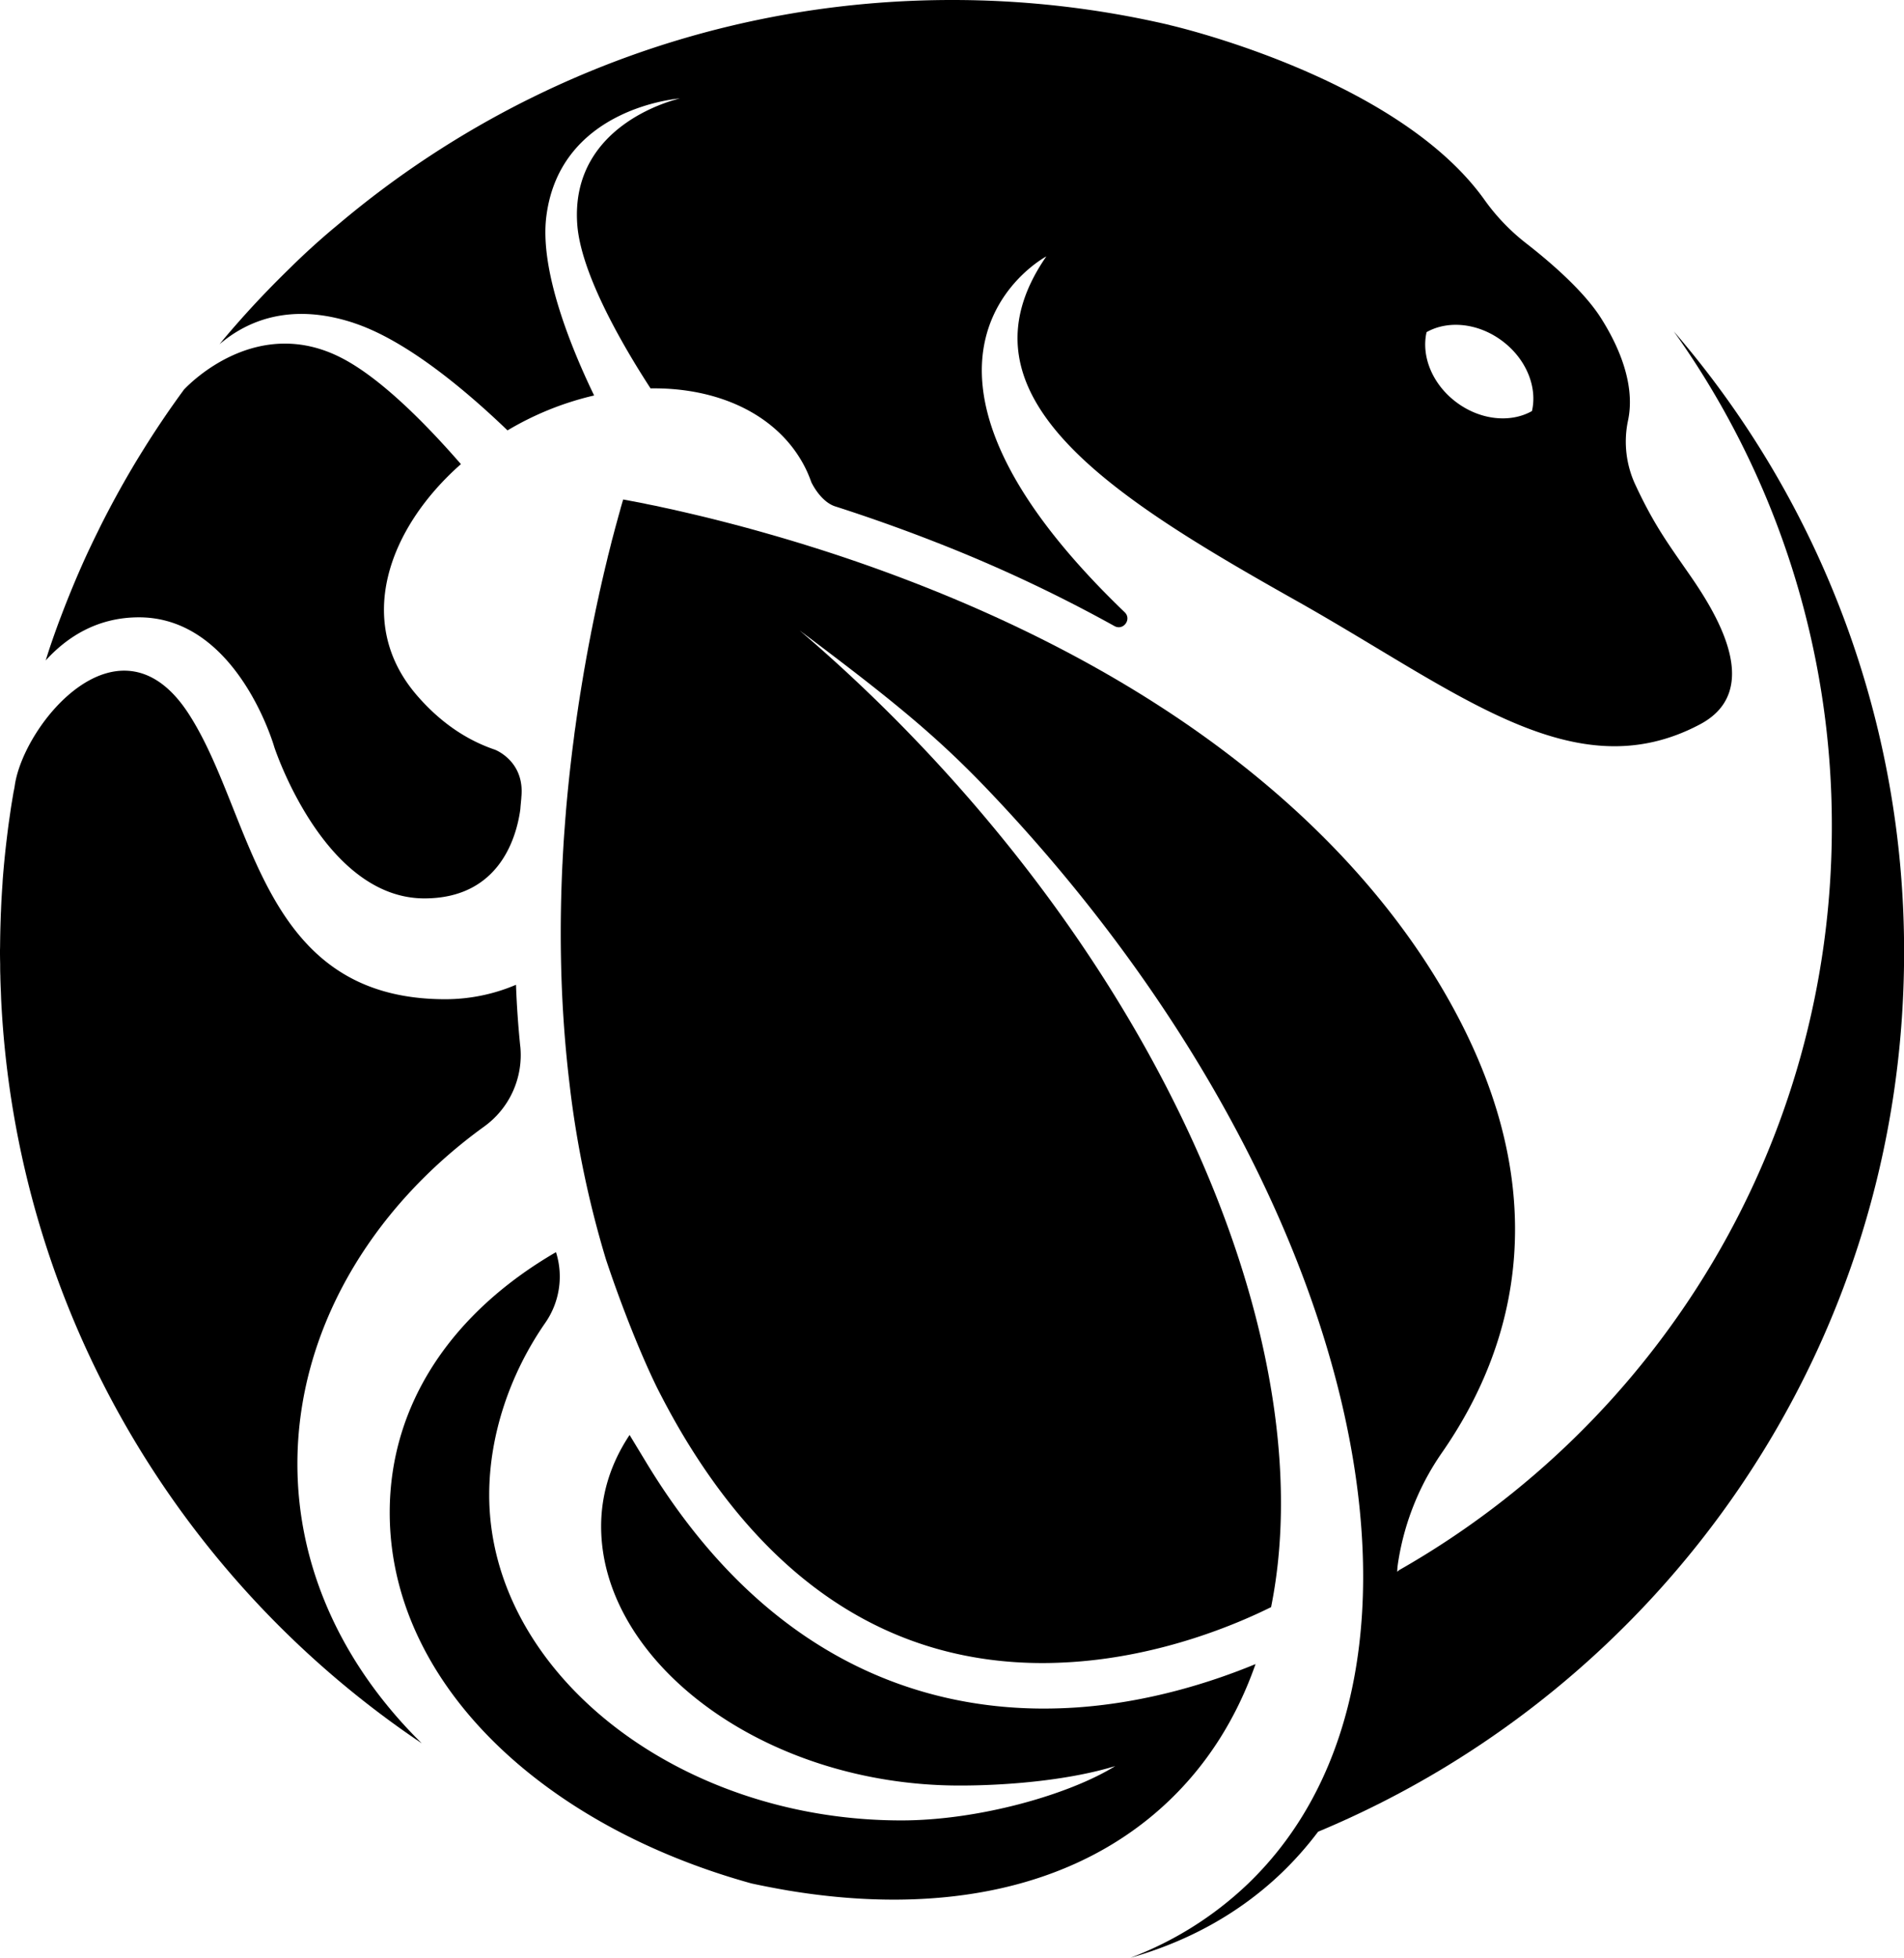 <?xml version="1.0" encoding="UTF-8" standalone="no"?>
<!-- Created with Inkscape (http://www.inkscape.org/) -->

<svg
   xmlns:dc="http://purl.org/dc/elements/1.1/"
   xmlns:cc="http://creativecommons.org/ns#"
   xmlns:rdf="http://www.w3.org/1999/02/22-rdf-syntax-ns#"
   xmlns:svg="http://www.w3.org/2000/svg"
   xmlns="http://www.w3.org/2000/svg"
   xmlns:sodipodi="http://sodipodi.sourceforge.net/DTD/sodipodi-0.dtd"
   xmlns:inkscape="http://www.inkscape.org/namespaces/inkscape"
   width="207.38mm"
   height="213.152mm"
   viewBox="0 0 207.38 213.152"
   version="1.1"
   id="svg974"
   inkscape:version="0.92.5 (2060ec1f9f, 2020-04-08)">
  <defs
     id="defs968" />
  <sodipodi:namedview
     id="base"
     pagecolor="#ffffff"
     bordercolor="#666666"
     borderopacity="1.0"
     inkscape:pageopacity="0.0"
     inkscape:pageshadow="2"
     inkscape:zoom="1.979899"
     inkscape:cx="94.712367"
     inkscape:cy="173.46491"
     inkscape:document-units="mm"
     inkscape:current-layer="layer1"
     showgrid="false"
     inkscape:window-width="5120"
     inkscape:window-height="2806"
     inkscape:window-x="0"
     inkscape:window-y="0"
     inkscape:window-maximized="1"
     fit-margin-top="0"
     fit-margin-left="0"
     fit-margin-right="0"
     fit-margin-bottom="0" />
  <g
     inkscape:label="Capa 1"
     inkscape:groupmode="layer"
     id="layer1"
     transform="translate(-1.426,-0.888)">
    <g
       transform="matrix(4.441,0,0,4.441,1.426,0.888)"
       style="fill:#000000;fill-rule:evenodd"
       id="g887">
      <path
         inkscape:connector-curvature="0"
         d="m 3.407,15.135 c 2.416,0 3.32,3.18 3.32,3.18 0,0 1.211,3.711 3.682,3.711 1.85,0 2.261,-1.516 2.352,-2.182 l 0.007,-0.09 0.017,-0.182 0.002,-0.036 C 12.872,18.656 12.138,18.38 12.138,18.38 11.414,18.135 10.775,17.685 10.224,17.047 8.689,15.27 9.508,12.963 11.304,11.379 10.465,10.414 9.371,9.301 8.414,8.795 6.312,7.681 4.636,9.419 4.509,9.555 L 4.484,9.59 C 4.34,9.787 4.2,9.985 4.062,10.186 L 4.046,10.21 C 3.901,10.423 3.759,10.638 3.621,10.856 L 3.598,10.892 C 3.479,11.083 3.36,11.273 3.246,11.467 A 23.675,23.675 0 0 0 2.464,12.9 l -0.06,0.123 A 24.76,24.76 0 0 0 2.099,13.66 L 2.085,13.691 A 24.486,24.486 0 0 0 1.513,15.067 L 1.455,15.219 C 1.369,15.45 1.287,15.682 1.208,15.917 l -0.029,0.09 -0.058,0.185 c 0.513,-0.565 1.256,-1.057 2.286,-1.057"
         id="path877" />
      <path
         inkscape:connector-curvature="0"
         d="m 12.76,25.657 a 22.944,22.944 0 0 1 -0.105,-1.513 4.427,4.427 0 0 1 -1.733,0.354 C 6.353,24.498 6.238,19.99 4.628,17.502 2.943,14.9 0.6,17.723 0.365,19.24 0.355,19.313 0.343,19.37 0.333,19.414 0.308,19.568 0.28,19.723 0.258,19.878 L 0.23,20.073 c -0.028,0.188 -0.05,0.376 -0.073,0.564 a 22.957,22.957 0 0 0 -0.091,0.941 l -0.004,0.079 c -0.016,0.225 -0.03,0.452 -0.038,0.679 -0.004,0.07 -0.006,0.139 -0.008,0.208 -0.008,0.221 -0.012,0.442 -0.014,0.664 L 0,23.291 v 0.059 c 0,0.097 0.002,0.193 0.004,0.29 0,0.092 0,0.184 0.004,0.275 0.002,0.139 0.008,0.277 0.014,0.416 l 0.006,0.168 c 0.369,7.603 4.375,14.251 10.316,18.242 -1.909,-1.878 -3.05,-4.26 -3.05,-6.851 0,-3.223 1.765,-6.233 4.574,-8.266 a 2.16,2.16 0 0 0 0.893,-1.967"
         id="path879" />
      <path
         inkscape:connector-curvature="0"
         d="m 30.793,40.798 c -1.07,0.442 -2.625,0.942 -4.393,1.064 a 12.16,12.16 0 0 1 -0.8,0.027 c -2.957,0 -6.807,-1.152 -9.77,-6.066 l -0.389,-0.642 c -0.447,0.672 -0.698,1.423 -0.698,2.24 0,3.332 3.996,6.355 8.795,6.355 1.254,0 2.736,-0.145 3.813,-0.477 -1.103,0.687 -3.32,1.332 -5.246,1.332 -5.505,0 -10.107,-3.65 -10.107,-7.98 0,-1.455 0.502,-2.965 1.38,-4.226 a 1.985,1.985 0 0 0 0.258,-1.726 c -2.53,1.468 -4.078,3.705 -4.078,6.384 0,4.125 3.674,7.653 8.872,9.093 0.294,0.064 0.591,0.12 0.89,0.172 3.755,0.628 7.088,-0.04 9.347,-2.196 0.97,-0.925 1.672,-2.06 2.126,-3.354"
         id="path881" />
      <path
         inkscape:connector-curvature="0"
         d="m 41.05,8.123 a 20.857,20.857 0 0 1 3.877,12.145 c 0,7.81 -4.276,14.622 -10.613,18.227 l -0.045,0.04 c 0,-0.053 -0.002,-0.1 0.034,-0.313 a 6.425,6.425 0 0 1 1.05,-2.59 c 1.79,-2.564 2.982,-6.484 -0.07,-11.543 -1.682,-2.79 -5.202,-6.725 -12.413,-9.625 a 40.086,40.086 0 0 0 -2.834,-1.016 l -0.37,-0.116 c -0.015,-0.004 -0.03,-0.01 -0.044,-0.013 a 43.04,43.04 0 0 0 -0.744,-0.22 l -0.036,-0.01 C 18.6,13.019 18.365,12.955 18.139,12.894 l -0.02,-0.005 A 39.79,39.79 0 0 0 17.798,12.805 L 17.782,12.801 A 32.727,32.727 0 0 0 17.13,12.639 45.767,45.767 0 0 0 16.584,12.512 l -0.041,-0.01 A 21.43,21.43 0 0 0 16.301,12.45 l -0.228,-0.05 -0.042,-0.008 -0.17,-0.034 -0.042,-0.01 a 11.506,11.506 0 0 0 -0.216,-0.042 c -0.046,-0.01 -0.091,-0.017 -0.133,-0.025 a 8.243,8.243 0 0 0 -0.186,-0.035 l -0.03,0.1 a 3.057,3.057 0 0 1 -0.032,0.11 l -0.011,0.045 -0.021,0.074 -0.015,0.053 a 8.07,8.07 0 0 0 -0.021,0.077 l -0.015,0.055 -0.023,0.084 -0.016,0.058 -0.025,0.093 -0.015,0.058 -0.03,0.112 c -0.006,0.024 -0.012,0.049 -0.02,0.074 l -0.033,0.133 a 1.643,1.643 0 0 1 -0.017,0.067 l -0.027,0.108 c -0.006,0.025 -0.012,0.05 -0.02,0.076 -0.007,0.035 -0.016,0.069 -0.024,0.104 l -0.021,0.087 a 3.785,3.785 0 0 1 -0.025,0.102 l -0.021,0.092 c -0.01,0.035 -0.017,0.07 -0.025,0.107 a 2.586,2.586 0 0 0 -0.022,0.094 c -0.01,0.038 -0.018,0.077 -0.027,0.116 l -0.02,0.09 -0.031,0.136 a 5.385,5.385 0 0 1 -0.026,0.123 7.286,7.286 0 0 0 -0.037,0.17 l -0.021,0.097 -0.027,0.132 -0.023,0.11 -0.025,0.123 -0.023,0.118 c -0.01,0.04 -0.017,0.083 -0.025,0.125 l -0.023,0.119 -0.025,0.13 -0.023,0.122 a 6.39,6.39 0 0 1 -0.025,0.135 48.081,48.081 0 0 0 -0.049,0.277 l -0.022,0.123 -0.04,0.24 -0.02,0.12 -0.025,0.155 a 4.897,4.897 0 0 0 -0.02,0.128 l -0.024,0.15 -0.02,0.136 -0.022,0.149 -0.02,0.139 -0.021,0.154 a 6.438,6.438 0 0 0 -0.02,0.137 l -0.02,0.163 -0.018,0.135 -0.023,0.182 -0.014,0.119 a 40.48,40.48 0 0 0 -0.135,1.315 l -0.002,0.035 c -0.012,0.135 -0.022,0.27 -0.032,0.41 l -10e-4,0.01 c -0.01,0.135 -0.02,0.272 -0.028,0.41 l -10e-4,0.019 c -0.008,0.137 -0.016,0.275 -0.022,0.415 l -10e-4,0.006 c -0.035,0.726 -0.05,1.493 -0.036,2.289 0.017,0.98 0.08,2.006 0.204,3.052 l 0.03,0.254 a 24.72,24.72 0 0 0 0.866,4.089 c 0.305,0.925 0.796,2.218 1.26,3.163 0.208,0.41 0.429,0.817 0.67,1.217 2.214,3.67 5.165,5.526 8.78,5.527 0.249,0 0.5,-0.01 0.756,-0.027 2.17,-0.15 3.98,-0.913 4.85,-1.344 1.183,-5.874 -2.007,-14.228 -8.655,-21.193 a 39.153,39.153 0 0 0 -2.91,-2.754 c 2.213,1.66 3.33,2.559 4.615,3.905 9.08,9.513 11.928,21.532 6.362,26.845 a 8.552,8.552 0 0 1 -2.861,1.794 c 1.412,-0.401 2.665,-1.086 3.7,-2.074 0.33,-0.316 0.63,-0.656 0.902,-1.017 C 40.767,41.39 46.699,33.064 46.699,23.35 A 23.257,23.257 0 0 0 41.05,8.123"
         id="path883" />
      <path
         inkscape:connector-curvature="0"
         d="m 34.988,8.143 c 0.52,-0.294 1.26,-0.23 1.855,0.216 0.594,0.445 0.865,1.136 0.729,1.719 -0.52,0.294 -1.26,0.229 -1.854,-0.216 -0.595,-0.445 -0.865,-1.136 -0.73,-1.72 M 8.675,7.918 c 1.284,0.422 2.736,1.638 3.772,2.634 A 7.417,7.417 0 0 1 14.571,9.696 C 13.998,8.508 13.23,6.62 13.4,5.3 c 0.342,-2.68 3.277,-2.886 3.277,-2.886 0,0 -2.693,0.579 -2.52,3.078 0.084,1.212 1.12,2.987 1.798,4.03 1.67,-0.024 3.123,0.647 3.78,1.918 0.066,0.128 0.12,0.26 0.168,0.394 h 0.002 c 0,0 0.207,0.446 0.56,0.575 a 42.09,42.09 0 0 1 2.795,1.006 35.915,35.915 0 0 1 4.072,1.934 c 0.218,0.122 0.432,-0.167 0.25,-0.34 -6.535,-6.274 -1.92,-8.723 -1.92,-8.723 -2.362,3.417 1.585,5.885 6.117,8.434 3.993,2.245 6.82,4.677 9.912,3.04 1.542,-0.816 0.465,-2.632 -0.23,-3.637 -0.522,-0.756 -0.877,-1.22 -1.343,-2.217 A 2.502,2.502 0 0 1 39.926,10.32 C 40.089,9.573 39.831,8.693 39.266,7.8 38.846,7.138 38.038,6.439 37.436,5.97 A 5.075,5.075 0 0 1 36.414,4.908 C 34.265,1.882 28.69,0.616 28.69,0.616 V 0.614 A 23.442,23.442 0 0 0 23.35,0 C 19.615,0 16.085,0.879 12.955,2.438 H 12.954 A 23.378,23.378 0 0 0 8.307,5.493 l -0.18,0.15 C 7.782,5.936 7.447,6.241 7.126,6.558 L 7.118,6.566 C 6.931,6.748 6.746,6.932 6.565,7.12 L 6.557,7.128 C 6.197,7.5 5.851,7.884 5.517,8.278 L 5.476,8.327 5.385,8.439 C 6.05,7.872 7.115,7.404 8.675,7.917"
         id="path885" />
    </g>
  </g>
</svg>
